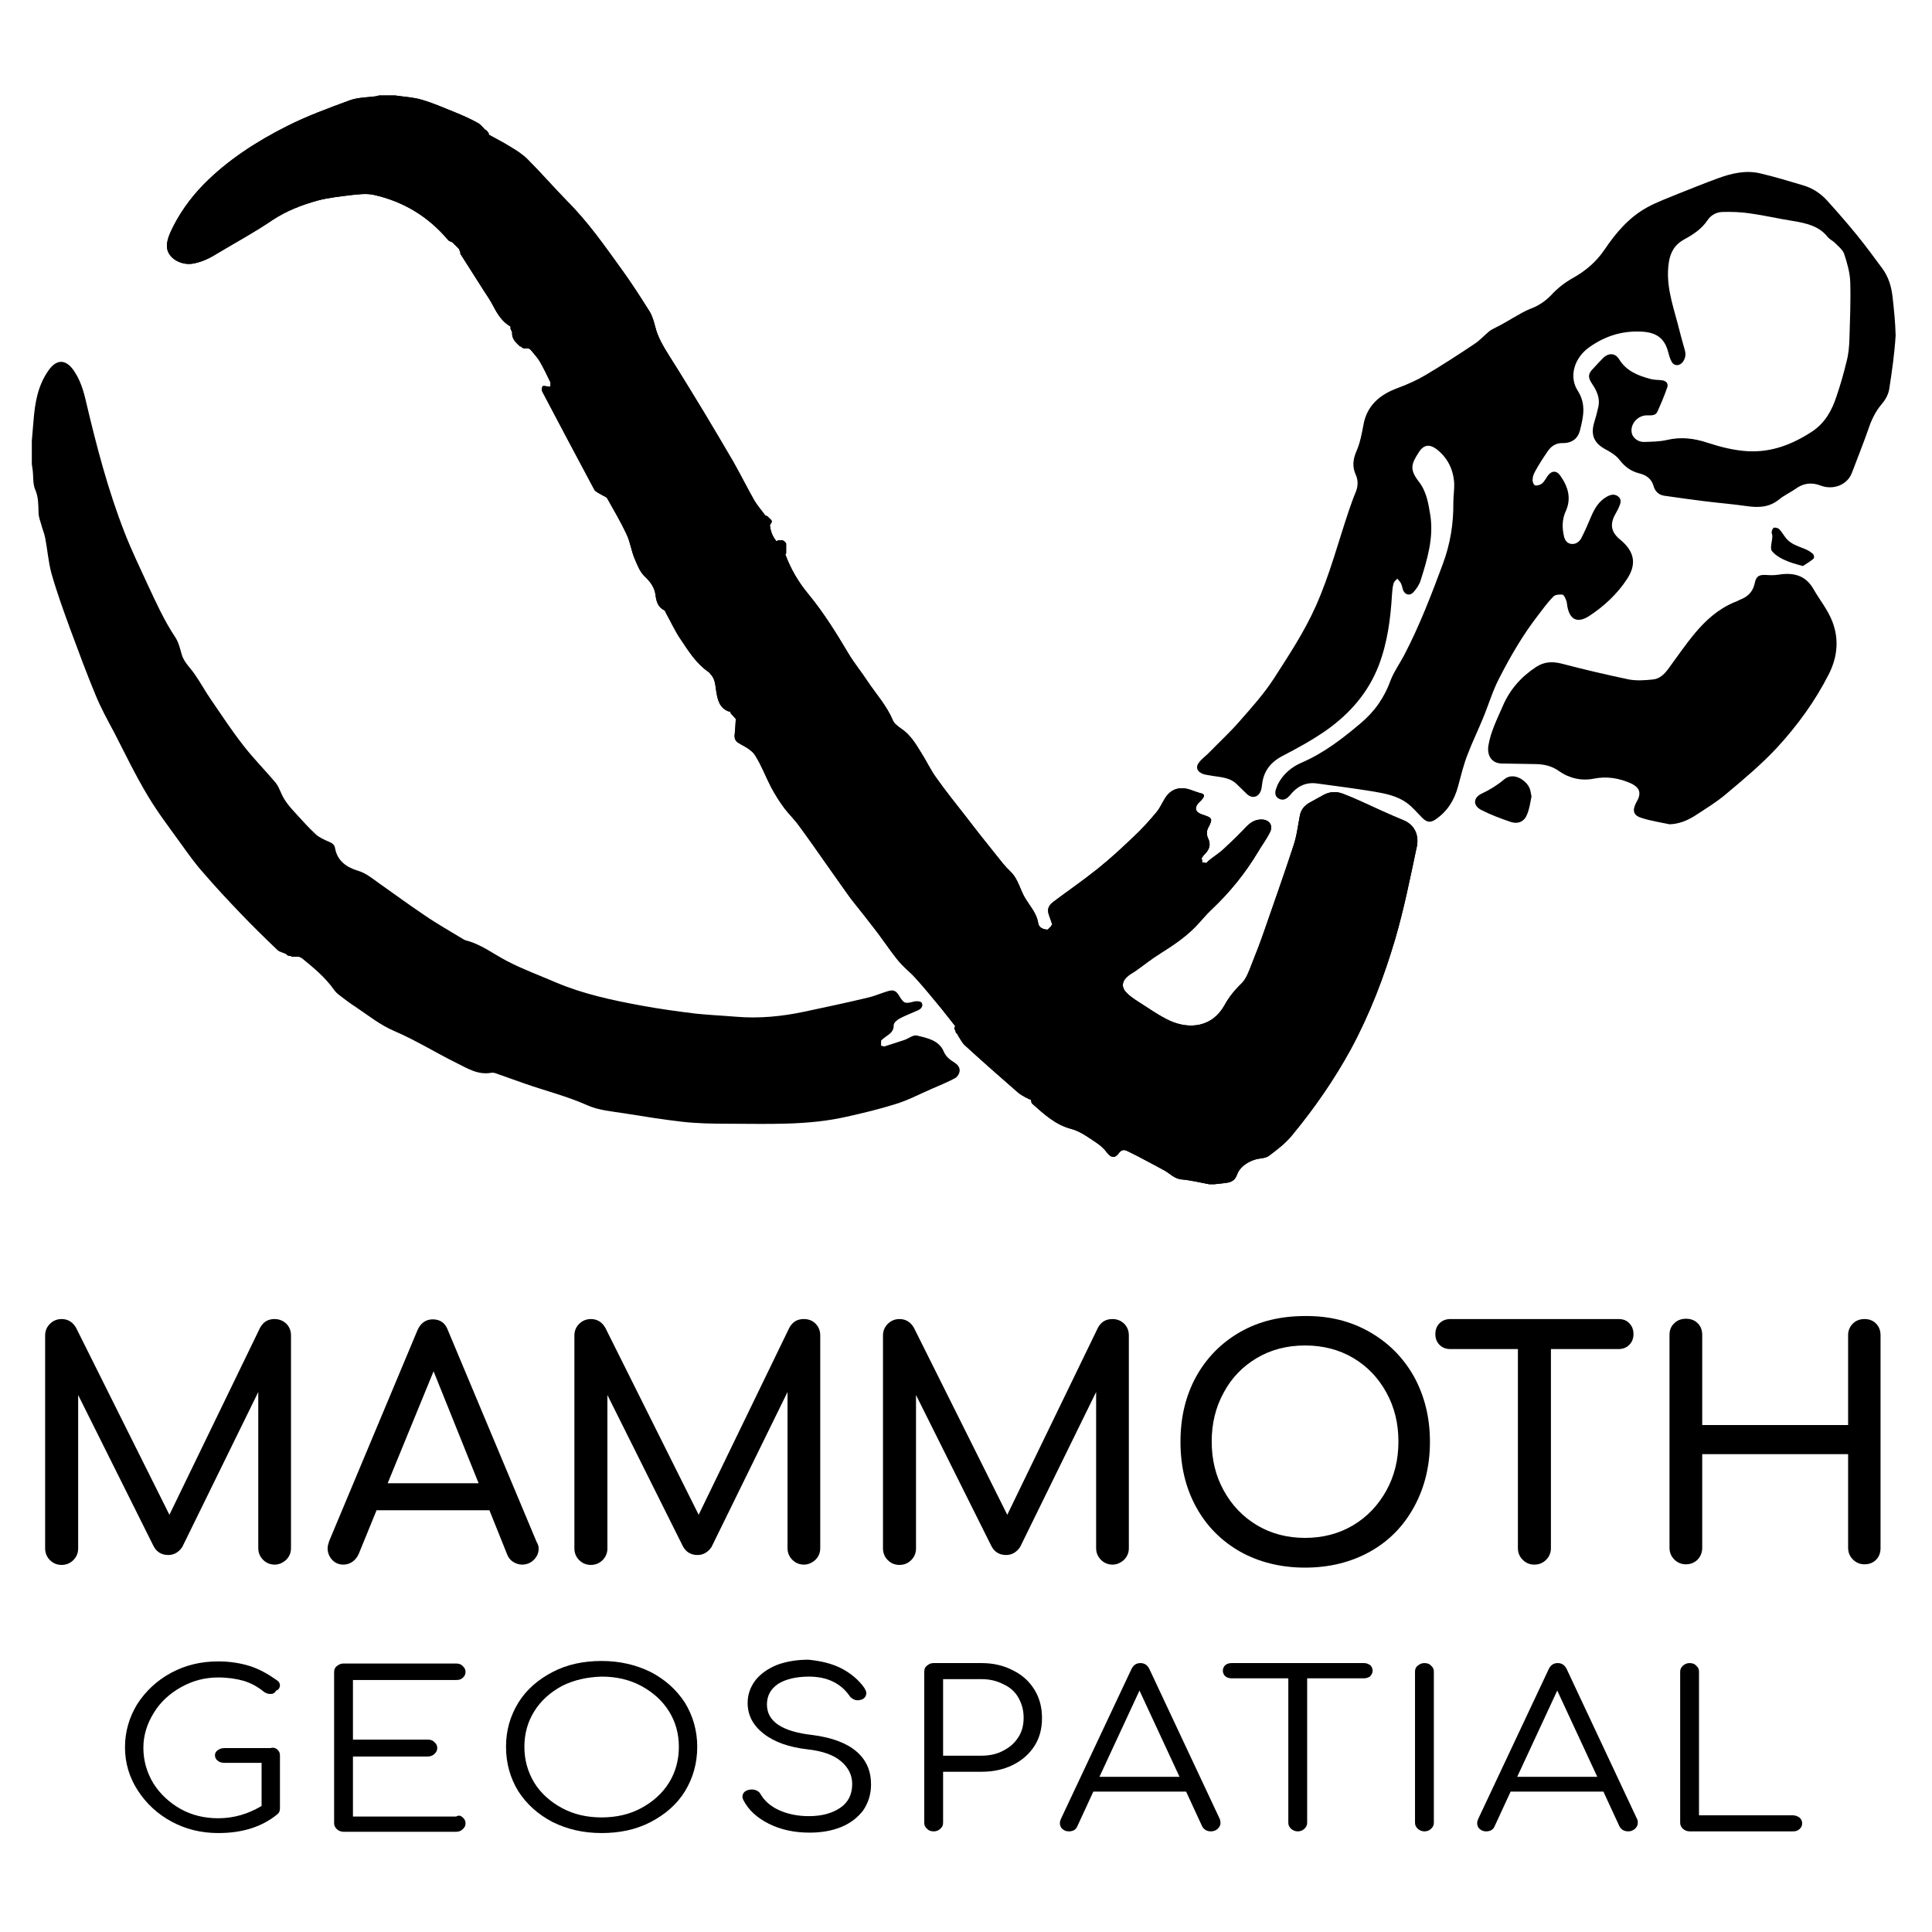 <svg width="425" height="425" viewBox="0 0 425 425" fill="none" xmlns="http://www.w3.org/2000/svg">
<rect x="0" y="0" width="425" height="425" fill="#808080" stroke="none"/>
<g clip-path="url(#clip0_702_33)">
<rect width="425" height="425" fill="white"/>
<path d="M60.962 384.818C61.376 385.19 61.583 385.562 61.583 386.121V397.839C61.583 398.397 61.376 398.863 60.962 399.142C57.646 401.839 53.398 403.234 48.011 403.234C44.281 403.234 40.862 402.397 37.754 400.723C34.646 399.048 32.159 396.723 30.294 393.84C28.43 390.957 27.497 387.795 27.497 384.353C27.497 380.912 28.43 377.749 30.191 374.866C32.056 371.983 34.542 369.658 37.65 367.983C40.759 366.309 44.178 365.472 48.011 365.472C50.498 365.472 52.88 365.845 54.953 366.496C57.025 367.147 58.993 368.262 60.962 369.658C61.376 369.936 61.583 370.309 61.583 370.773C61.583 371.053 61.48 371.239 61.376 371.425C61.273 371.611 61.065 371.796 60.755 371.89C60.651 372.076 60.547 372.262 60.236 372.447C60.029 372.634 59.718 372.634 59.408 372.634C58.89 372.634 58.475 372.447 58.061 372.168C56.714 371.053 55.16 370.215 53.606 369.751C51.948 369.285 50.083 369.007 48.011 369.007C45.006 369.007 42.313 369.751 39.826 371.145C37.34 372.541 35.267 374.401 33.817 376.819C32.367 379.144 31.538 381.749 31.538 384.446C31.538 387.236 32.263 389.84 33.713 392.259C35.164 394.584 37.236 396.537 39.723 397.933C42.209 399.327 45.006 399.978 48.011 399.978C51.43 399.978 54.538 399.048 57.543 397.282V387.795H49.358C48.736 387.795 48.218 387.608 47.907 387.329C47.493 387.05 47.286 386.585 47.286 386.121C47.286 385.655 47.493 385.283 47.907 385.004C48.322 384.725 48.736 384.539 49.358 384.539H59.511C60.133 384.353 60.651 384.539 60.962 384.818Z" fill="black"/>
<path d="M101.782 399.793C102.197 400.165 102.404 400.537 102.404 401.095C102.404 401.652 102.197 402.025 101.782 402.397C101.368 402.769 100.953 402.954 100.332 402.954H75.57C75.052 402.954 74.534 402.769 74.12 402.397C73.705 402.025 73.498 401.56 73.498 401.095V367.798C73.498 367.24 73.705 366.774 74.12 366.495C74.534 366.123 75.052 365.938 75.57 365.938H100.332C100.953 365.938 101.472 366.123 101.782 366.495C102.197 366.868 102.404 367.24 102.404 367.798C102.404 368.355 102.197 368.727 101.782 369.1C101.368 369.472 100.953 369.564 100.332 369.564H77.642V382.678H94.116C94.737 382.678 95.255 382.865 95.566 383.237C95.981 383.609 96.188 383.981 96.188 384.539C96.188 385.004 95.981 385.469 95.566 385.841C95.152 386.214 94.634 386.398 94.116 386.398H77.642V399.607H100.332C100.953 399.235 101.368 399.42 101.782 399.793Z" fill="black"/>
<path d="M143.12 367.798C146.333 369.471 148.819 371.704 150.684 374.587C152.445 377.47 153.378 380.725 153.378 384.259C153.378 387.887 152.445 391.142 150.684 394.025C148.923 396.909 146.333 399.141 143.12 400.816C139.909 402.49 136.282 403.233 132.346 403.233C128.305 403.233 124.783 402.397 121.571 400.816C118.358 399.141 115.873 396.909 114.007 394.025C112.247 391.142 111.313 387.887 111.313 384.259C111.313 380.632 112.247 377.47 114.007 374.587C115.769 371.704 118.358 369.471 121.571 367.798C124.783 366.123 128.409 365.379 132.346 365.379C136.282 365.379 139.909 366.216 143.12 367.798ZM123.643 370.866C121.052 372.262 118.98 374.121 117.53 376.447C116.079 378.772 115.354 381.376 115.354 384.259C115.354 387.143 116.079 389.748 117.53 392.165C118.98 394.491 121.052 396.351 123.643 397.746C126.233 399.141 129.134 399.793 132.346 399.793C135.557 399.793 138.459 399.141 141.048 397.746C143.639 396.351 145.711 394.491 147.161 392.165C148.612 389.84 149.337 387.143 149.337 384.259C149.337 381.376 148.612 378.772 147.161 376.447C145.711 374.121 143.639 372.262 141.048 370.866C138.459 369.471 135.557 368.82 132.346 368.82C129.134 368.913 126.233 369.564 123.643 370.866Z" fill="black"/>
<path d="M185.184 367.053C187.257 368.169 188.915 369.564 190.158 371.332C190.365 371.703 190.572 372.075 190.572 372.447C190.572 373.005 190.262 373.564 189.64 373.843C189.33 373.936 189.018 374.028 188.708 374.028C188.293 374.028 187.982 373.936 187.671 373.749C187.361 373.564 187.05 373.377 186.843 373.005C184.874 370.215 181.87 368.82 177.933 368.82C175.135 368.82 172.856 369.379 171.198 370.401C169.541 371.517 168.712 373.005 168.712 374.959C168.712 378.679 172.027 380.911 178.658 381.655C183.009 382.213 186.221 383.423 188.397 385.283C190.572 387.143 191.609 389.561 191.609 392.538C191.609 394.77 190.987 396.63 189.847 398.304C188.603 399.885 187.05 401.095 184.978 401.931C182.905 402.769 180.626 403.14 178.036 403.14C174.72 403.14 171.716 402.489 169.126 401.187C166.535 399.885 164.671 398.212 163.531 395.978C163.428 395.793 163.324 395.514 163.324 395.235C163.324 394.77 163.531 394.397 163.842 394.119C164.256 393.84 164.671 393.653 165.396 393.653C165.81 393.653 166.225 393.746 166.535 393.933C166.95 394.119 167.157 394.397 167.365 394.77C168.194 396.165 169.541 397.374 171.406 398.211C173.27 399.048 175.446 399.514 177.933 399.514C180.833 399.514 183.112 398.863 184.874 397.653C186.636 396.444 187.464 394.676 187.464 392.444C187.464 390.491 186.636 388.817 184.978 387.421C183.32 386.027 180.937 385.189 177.621 384.817C173.581 384.353 170.369 383.236 167.987 381.376C165.603 379.516 164.463 377.283 164.463 374.587C164.463 372.726 165.085 371.052 166.225 369.564C167.365 368.169 168.919 367.053 170.991 366.216C173.063 365.471 175.342 365.1 177.829 365.1C180.626 365.379 183.009 365.937 185.184 367.053Z" fill="black"/>
<path d="M206.839 402.303C206.424 402.675 206.01 402.862 205.389 402.862C204.767 402.862 204.249 402.675 203.938 402.303C203.523 401.932 203.316 401.56 203.316 401.001V367.704C203.316 367.146 203.523 366.681 203.938 366.402C204.352 366.03 204.767 365.844 205.389 365.844H215.956C218.546 365.844 220.825 366.402 222.794 367.425C224.866 368.448 226.42 369.844 227.56 371.704C228.699 373.564 229.217 375.61 229.217 377.935C229.217 380.261 228.699 382.306 227.56 384.074C226.42 385.841 224.866 387.236 222.794 388.259C220.722 389.282 218.443 389.748 215.956 389.748H207.461V401.001C207.461 401.56 207.253 401.932 206.839 402.303ZM220.722 385.097C222.172 384.353 223.208 383.423 224.038 382.121C224.866 380.818 225.177 379.423 225.177 377.842C225.177 376.168 224.763 374.772 224.038 373.47C223.312 372.168 222.172 371.146 220.722 370.495C219.272 369.751 217.717 369.378 215.956 369.378H207.461V386.213H215.956C217.717 386.213 219.375 385.841 220.722 385.097Z" fill="black"/>
<path d="M268.484 401.001C268.484 401.467 268.277 401.932 267.862 402.303C267.447 402.675 266.93 402.862 266.412 402.862C265.48 402.862 264.858 402.49 264.443 401.746L260.92 394.118H240.51L236.987 401.746C236.677 402.49 236.055 402.862 235.123 402.862C234.501 402.862 234.086 402.675 233.673 402.303C233.258 401.932 233.154 401.467 233.154 401.001C233.154 400.722 233.258 400.443 233.361 400.165L248.903 367.146C249.316 366.309 249.938 365.844 250.87 365.844C251.803 365.844 252.425 366.309 252.839 367.146L268.38 400.258C268.38 400.443 268.484 400.722 268.484 401.001ZM259.47 390.863L250.663 371.889L241.857 390.863H259.47Z" fill="black"/>
<path d="M301.431 366.309C301.741 366.588 301.948 367.053 301.948 367.518C301.948 367.983 301.741 368.355 301.431 368.727C301.119 369.006 300.602 369.193 300.084 369.193H287.548V401.001C287.548 401.467 287.34 401.932 286.926 402.303C286.511 402.675 286.097 402.862 285.475 402.862C284.957 402.862 284.439 402.675 284.025 402.303C283.61 401.932 283.403 401.467 283.403 401.001V369.193H270.866C270.349 369.193 269.831 369.006 269.52 368.727C269.209 368.448 269.002 367.983 269.002 367.518C269.002 367.053 269.209 366.588 269.52 366.309C269.831 366.03 270.349 365.844 270.866 365.844H300.084C300.602 365.844 301.016 366.03 301.431 366.309Z" fill="black"/>
<path d="M311.895 366.402C312.309 366.03 312.827 365.844 313.346 365.844C313.967 365.844 314.485 366.03 314.796 366.402C315.21 366.774 315.418 367.146 315.418 367.704V401.001C315.418 401.467 315.21 401.932 314.796 402.303C314.381 402.675 313.967 402.862 313.346 402.862C312.827 402.862 312.309 402.675 311.895 402.303C311.48 401.932 311.273 401.467 311.273 401.001V367.704C311.273 367.146 311.48 366.681 311.895 366.402Z" fill="black"/>
<path d="M360.279 401.001C360.279 401.467 360.071 401.932 359.657 402.303C359.242 402.675 358.724 402.862 358.206 402.862C357.273 402.862 356.652 402.49 356.238 401.746L352.715 394.118H332.305L328.782 401.746C328.472 402.49 327.85 402.862 326.917 402.862C326.295 402.862 325.881 402.675 325.466 402.303C325.053 401.932 324.948 401.467 324.948 401.001C324.948 400.722 325.053 400.443 325.156 400.165L340.697 367.146C341.111 366.309 341.733 365.844 342.665 365.844C343.597 365.844 344.219 366.309 344.634 367.146L360.174 400.258C360.279 400.443 360.279 400.722 360.279 401.001ZM351.368 390.863L342.562 371.889L333.755 390.863H351.368Z" fill="black"/>
<path d="M395.815 399.792C396.23 400.165 396.437 400.537 396.437 401.094C396.437 401.652 396.23 402.024 395.815 402.397C395.4 402.769 394.986 402.862 394.365 402.862H371.675C371.156 402.862 370.639 402.675 370.224 402.303C369.809 401.932 369.603 401.467 369.603 401.001V367.704C369.603 367.239 369.809 366.774 370.224 366.402C370.639 366.03 371.156 365.844 371.675 365.844C372.296 365.844 372.815 366.03 373.125 366.402C373.54 366.774 373.747 367.146 373.747 367.704V399.328H394.365C394.883 399.328 395.4 399.513 395.815 399.792Z" fill="black"/>
<path d="M351.193 66.289C351.007 66.351 350.823 66.351 350.639 66.474C347.557 68.261 344.168 69.001 340.718 69.74C338.87 70.171 336.959 70.418 335.049 70.726C333.94 70.911 334.494 72.513 333.385 72.698C332.708 72.821 331.907 74.238 331.291 74.484C331.475 74.238 329.442 72.574 329.319 72.143C329.011 73.745 329.381 75.347 328.025 76.271C325.375 78.058 323.835 80.338 321.185 82.125C318.967 83.604 316.256 85.206 314.161 86.808C313.544 87.301 310.772 87.054 310.833 87.732C310.957 88.903 312.189 89.088 313.237 88.841C314.346 88.595 315.455 88.225 316.44 87.732C318.843 86.5 321.309 85.822 324.081 85.945C325.129 86.007 326.176 85.637 327.224 85.391C329.257 84.836 331.229 84.158 333.262 83.542C333.817 83.357 334.371 83.172 334.864 82.926C336.22 82.186 336.404 80.646 335.418 79.537C335.049 79.167 334.618 78.798 334.433 78.366C334.187 77.873 333.94 77.072 334.125 76.826C334.556 76.456 335.357 76.148 335.911 76.271C337.267 76.641 338.561 77.196 339.855 77.812C342.813 79.106 344.97 78.798 347.249 76.641C348.05 75.902 348.913 75.285 349.529 74.423C350.946 72.636 352.302 70.849 353.473 68.877C353.78 68.323 353.657 67.337 353.349 66.721C352.98 65.92 351.993 65.981 351.193 66.289Z" fill="black"/>
<path d="M308.677 180.403C305.473 179.109 302.393 177.63 299.25 176.213C298.017 175.658 296.724 175.104 295.43 174.611C294.012 174.057 292.534 174.118 291.178 174.858C290.192 175.412 289.145 175.967 288.159 176.521C286.926 177.199 286.187 178.124 285.941 179.417C285.509 181.635 285.262 183.915 284.523 186.071C282.49 192.295 280.272 198.519 278.115 204.742C277.253 207.268 276.267 209.794 275.28 212.259C274.726 213.677 274.172 215.278 273.124 216.326C271.584 217.804 270.351 219.345 269.366 221.132C266.716 225.876 261.787 226.554 257.288 224.52C254.824 223.35 252.606 221.748 250.265 220.269C249.402 219.714 248.601 219.16 247.923 218.483C246.69 217.311 246.69 216.017 247.985 214.847C248.478 214.354 249.155 214.046 249.772 213.614C251.619 212.321 253.345 210.904 255.255 209.732C258.09 207.945 260.862 206.098 263.204 203.632C264.313 202.462 265.298 201.229 266.408 200.182C270.474 196.362 273.926 192.11 276.76 187.366C277.622 185.887 278.67 184.531 279.409 182.991C280.149 181.388 279.039 180.157 277.19 180.28C275.466 180.403 274.48 181.512 273.432 182.621C272.015 184.1 270.536 185.517 268.996 186.934C268.257 187.613 267.456 188.106 266.654 188.721C266.161 189.091 265.73 189.46 265.298 189.892C265.237 189.83 265.176 189.769 265.114 189.769C264.991 189.769 264.93 189.769 264.806 189.769C264.744 189.769 264.683 189.769 264.683 189.769C264.621 189.769 264.56 189.707 264.498 189.707C264.498 189.646 264.437 189.584 264.437 189.523C264.437 189.46 264.437 189.399 264.437 189.399C264.437 189.276 264.437 189.214 264.437 189.091C264.374 189.03 264.313 188.968 264.251 188.906C264.498 188.537 264.744 188.167 265.053 187.859C266.1 186.811 266.408 185.764 265.73 184.347C265.422 183.73 265.422 182.806 265.73 182.19C266.84 180.095 266.778 179.91 264.437 179.171C264.374 179.171 264.374 179.109 264.313 179.109C262.958 178.678 262.711 177.692 263.635 176.644C263.944 176.337 264.313 176.028 264.56 175.658C264.991 175.104 264.991 174.672 264.128 174.488C263.327 174.302 262.527 173.934 261.725 173.687C259.384 172.948 257.474 173.625 256.241 175.658C255.625 176.644 255.132 177.815 254.392 178.678C252.852 180.527 251.189 182.374 249.402 184.038C246.813 186.503 244.226 188.906 241.453 191.124C238.31 193.65 234.983 195.93 231.78 198.333C230.547 199.258 230.301 200.12 230.794 201.415C231.04 202.031 231.225 202.708 231.471 203.386C231.41 203.448 231.348 203.509 231.287 203.571C231.287 203.632 231.225 203.694 231.225 203.756C231.163 203.818 231.04 203.879 230.978 204.002C230.917 204.064 230.794 204.125 230.732 204.249C230.67 204.311 230.547 204.372 230.485 204.495C229.438 204.495 228.514 204.002 228.391 203.078C228.082 201.045 226.727 199.505 225.679 197.84C224.385 195.869 224.077 193.404 222.229 191.679C221.058 190.57 220.134 189.337 219.148 188.106C216.929 185.333 214.712 182.56 212.555 179.725C210.336 176.891 208.057 174.057 205.962 171.099C204.668 169.312 203.744 167.279 202.511 165.369C201.34 163.459 200.17 161.549 198.198 160.254C197.52 159.762 196.72 159.207 196.411 158.467C195.055 155.202 192.652 152.614 190.742 149.718C189.448 147.746 187.969 145.959 186.738 143.925C184.026 139.366 181.253 134.868 177.865 130.739C175.646 128.09 173.921 125.133 172.75 121.929C172.812 121.867 172.873 121.806 172.936 121.743C172.936 121.62 172.936 121.559 172.936 121.436C172.936 121.374 172.936 121.313 172.936 121.313C172.936 121.189 172.936 121.127 172.936 121.004C172.936 120.943 172.936 120.881 172.936 120.881C172.936 120.757 172.936 120.696 172.936 120.573C172.936 120.511 172.936 120.45 172.936 120.45V120.141C172.936 120.08 172.936 120.018 172.936 120.018C172.936 119.896 172.936 119.834 172.936 119.71C172.936 119.649 172.936 119.587 172.936 119.587C172.873 119.464 172.812 119.341 172.75 119.279C172.689 119.217 172.566 119.156 172.504 119.033C172.38 118.971 172.257 118.91 172.134 118.848C172.073 118.848 172.011 118.848 171.949 118.848C171.826 118.848 171.764 118.848 171.641 118.848C171.58 118.848 171.518 118.848 171.456 118.848C171.333 118.848 171.271 118.848 171.148 118.848C171.087 118.91 171.024 118.971 170.902 119.033C170.84 119.033 170.84 119.033 170.779 119.033C169.916 117.985 169.484 116.814 169.361 115.458C169.423 115.397 169.484 115.335 169.546 115.274C169.546 115.213 169.608 115.151 169.608 115.09C169.67 114.966 169.731 114.904 169.793 114.781C169.793 114.72 169.793 114.658 169.793 114.658C169.731 114.534 169.67 114.411 169.608 114.35L169.361 114.103C169.3 114.041 169.177 113.98 169.114 113.857C169.053 113.795 168.93 113.734 168.868 113.61L168.499 113.425H168.376C167.574 112.317 166.65 111.268 165.973 110.16C164.37 107.325 162.891 104.368 161.29 101.533C159.133 97.836 156.976 94.201 154.758 90.504C152.232 86.376 149.706 82.186 147.118 78.119C145.885 76.147 144.715 74.175 144.16 71.957C143.852 70.786 143.544 69.616 142.927 68.568C141.017 65.549 139.107 62.53 137.013 59.634C133.192 54.335 129.434 48.912 124.751 44.23C121.793 41.21 119.02 38.006 116.063 35.049C114.953 33.94 113.598 33.077 112.242 32.276C110.702 31.29 109.039 30.489 107.436 29.565C107.497 29.503 107.559 29.442 107.559 29.38C107.497 29.318 107.436 29.195 107.374 29.133C107.313 29.072 107.251 28.948 107.19 28.887C107.129 28.825 107.066 28.702 106.943 28.64C106.82 28.579 106.759 28.517 106.636 28.456C106.142 27.963 105.711 27.346 105.094 27.038C103.554 26.176 101.891 25.436 100.227 24.759C97.762 23.773 95.298 22.664 92.71 21.924C90.861 21.37 88.889 21.308 86.918 21H83.406C83.159 21.062 82.913 21.123 82.666 21.185C80.756 21.431 78.723 21.431 76.997 22.047C72.314 23.773 67.57 25.498 63.072 27.778C56.356 31.167 50.071 35.233 44.833 40.533C41.752 43.675 39.288 47.187 37.501 51.069C37.008 52.178 36.577 53.534 36.761 54.643C37.131 56.984 40.027 58.463 42.553 57.97C44.525 57.6 46.251 56.738 47.914 55.69C51.919 53.287 56.048 51.069 59.929 48.419C63.01 46.386 66.338 45.092 69.911 44.106C72.253 43.49 74.656 43.244 77.059 42.936C78.784 42.751 80.633 42.504 82.235 42.874C88.889 44.353 94.312 47.742 98.563 52.794C98.748 53.041 99.18 53.164 99.487 53.287L99.734 53.534C99.796 53.472 99.857 53.41 99.857 53.41C99.796 53.472 99.734 53.534 99.734 53.534C99.796 53.595 99.919 53.657 99.98 53.78C100.043 53.842 100.165 53.903 100.227 54.027C100.288 54.088 100.411 54.15 100.474 54.273C100.535 54.335 100.658 54.396 100.72 54.52C100.781 54.581 100.843 54.643 100.967 54.766C101.028 54.704 101.09 54.704 101.151 54.643C101.09 54.704 101.028 54.766 100.967 54.766C100.967 54.828 101.028 54.889 101.028 54.951C101.09 55.136 101.213 55.321 101.274 55.505C101.274 55.629 101.213 55.813 101.336 55.937C103 58.586 104.726 61.236 106.389 63.885C107.129 64.995 107.867 66.103 108.484 67.274C109.408 69.061 110.456 70.786 112.304 71.834C112.304 71.957 112.304 72.081 112.304 72.204V72.327C112.366 72.45 112.427 72.573 112.489 72.697C112.489 72.758 112.55 72.82 112.55 72.943C112.612 73.005 112.612 73.066 112.673 73.066C112.489 74.483 113.475 75.346 114.399 76.209C114.46 76.209 114.522 76.209 114.583 76.209C114.646 76.27 114.769 76.332 114.83 76.455C114.892 76.394 114.953 76.332 114.953 76.332C114.892 76.394 114.83 76.455 114.83 76.455C114.953 76.517 115.077 76.578 115.2 76.64H115.262H115.323C115.446 76.64 115.509 76.64 115.632 76.64H115.693H115.755C115.878 76.64 115.939 76.64 116.063 76.64H116.125H116.186C116.248 76.64 116.309 76.702 116.371 76.702C116.495 76.763 116.556 76.825 116.679 76.886C117.357 77.749 118.158 78.55 118.712 79.474C119.575 80.953 120.315 82.494 121.054 84.034C121.178 84.342 121.054 84.712 121.054 85.082C120.746 85.02 120.438 85.02 120.129 84.958C119.883 84.958 119.452 84.835 119.39 84.958C119.205 85.143 119.205 85.513 119.205 85.759C119.205 86.067 119.39 86.314 119.513 86.56C123.211 93.585 126.969 100.671 130.728 107.695C130.974 108.188 131.775 108.496 132.268 108.804C132.7 109.112 133.315 109.235 133.562 109.605C135.041 112.255 136.581 114.843 137.875 117.616C138.614 119.217 138.861 121.066 139.539 122.73C140.156 124.209 140.771 125.872 141.942 126.92C143.236 128.152 144.037 129.384 144.222 131.048C144.407 132.403 144.776 133.575 146.132 134.252C146.317 134.375 146.379 134.622 146.502 134.868C147.61 136.839 148.535 138.935 149.829 140.784C151.555 143.371 153.218 146.021 155.929 147.87C156.052 147.993 156.176 148.116 156.299 148.301C157.408 149.41 157.346 150.95 157.593 152.306C157.901 154.031 158.271 155.694 160.242 156.496H160.489C160.551 156.557 160.612 156.619 160.735 156.68C160.735 156.742 160.735 156.866 160.735 156.927C161.044 157.236 161.351 157.605 161.659 157.913C161.721 158.036 161.844 158.097 161.906 158.221C161.906 158.283 161.845 158.344 161.845 158.406C161.782 159.515 161.721 160.686 161.598 161.795C161.536 162.842 162.091 163.273 163.015 163.766C164.185 164.383 165.541 165.183 166.158 166.231C167.514 168.388 168.437 170.852 169.608 173.132C170.471 174.734 171.457 176.337 172.566 177.815C173.551 179.109 174.784 180.28 175.708 181.574C177.803 184.408 179.775 187.243 181.809 190.139C183.349 192.295 184.889 194.513 186.429 196.67C186.861 197.286 187.292 197.84 187.723 198.395C189.326 200.429 190.928 202.401 192.468 204.434C193.762 206.098 194.932 207.822 196.165 209.487C196.905 210.472 197.644 211.458 198.507 212.321C199.431 213.307 200.478 214.108 201.341 215.094C203.067 217.004 204.668 218.914 206.27 220.886C207.626 222.487 208.858 224.151 210.153 225.753C210.09 225.815 210.029 225.876 209.967 225.939C209.967 226.061 209.967 226.123 209.967 226.246C209.967 226.307 209.967 226.369 209.967 226.369C210.029 226.493 210.09 226.616 210.153 226.677C210.214 226.616 210.276 226.554 210.337 226.554C210.276 226.616 210.214 226.677 210.153 226.677C210.153 226.739 210.214 226.8 210.214 226.862C210.214 226.924 210.214 226.986 210.214 226.986C210.276 227.109 210.337 227.232 210.399 227.293C210.46 227.355 210.522 227.416 210.646 227.54C210.646 227.602 210.646 227.663 210.707 227.725C211.2 228.464 211.631 229.389 212.247 229.943C216.067 233.455 219.949 236.844 223.893 240.295C224.448 240.788 225.125 241.095 225.679 241.465C225.742 241.465 225.803 241.465 225.865 241.465C225.926 241.527 226.049 241.588 226.111 241.651C226.234 241.712 226.358 241.774 226.481 241.835H226.542C226.604 241.835 226.728 241.897 226.789 241.897C226.851 242.205 226.851 242.636 227.097 242.821C229.624 245.039 232.088 247.381 235.538 248.305C237.695 248.86 239.42 250.215 241.207 251.386C242.131 252.002 242.933 252.741 243.549 253.604C244.411 254.713 245.274 254.836 246.075 253.727C246.63 252.926 247.246 252.803 248.047 253.234C248.909 253.666 249.71 254.036 250.512 254.467C252.299 255.391 254.085 256.377 255.933 257.363C257.289 258.04 258.275 259.334 260.001 259.457C262.034 259.642 264.005 260.136 265.977 260.505H267.148C267.702 260.443 268.318 260.382 268.874 260.32C270.291 260.136 271.523 260.136 272.139 258.349C272.694 256.808 274.296 255.637 276.083 255.083C277.068 254.774 278.363 254.836 279.102 254.282C281.012 252.864 282.922 251.386 284.339 249.599C289.206 243.684 293.52 237.461 297.155 230.806C301.345 223.042 304.427 214.97 306.891 206.652C308.801 200.12 310.157 193.404 311.574 186.687C312.19 184.408 311.696 181.635 308.677 180.403Z" fill="black"/>
<path d="M308.677 180.403C305.473 179.109 302.393 177.63 299.25 176.213C298.017 175.658 296.724 175.104 295.43 174.611C294.012 174.057 292.534 174.118 291.178 174.858C290.192 175.412 289.145 175.967 288.159 176.521C286.926 177.199 286.187 178.124 285.941 179.417C285.509 181.635 285.262 183.915 284.523 186.071C282.49 192.295 280.272 198.519 278.115 204.742C277.253 207.268 276.267 209.794 275.28 212.259C274.726 213.677 274.172 215.278 273.124 216.326C271.584 217.804 270.351 219.345 269.366 221.132C266.716 225.876 261.787 226.554 257.288 224.52C254.824 223.35 252.606 221.748 250.265 220.269C249.402 219.714 248.601 219.16 247.923 218.483C246.69 217.311 246.69 216.017 247.985 214.847C248.478 214.354 249.155 214.046 249.772 213.614C251.619 212.321 253.345 210.904 255.255 209.732C258.09 207.945 260.862 206.098 263.204 203.632C264.313 202.462 265.298 201.229 266.408 200.182C270.474 196.362 273.926 192.11 276.76 187.366C277.622 185.887 278.67 184.531 279.409 182.991C280.149 181.388 279.039 180.157 277.19 180.28C275.466 180.403 274.48 181.512 273.432 182.621C272.015 184.1 270.536 185.517 268.996 186.934C268.257 187.613 267.456 188.106 266.654 188.721C266.161 189.091 265.73 189.46 265.298 189.892C265.237 189.83 265.176 189.769 265.114 189.769C264.991 189.769 264.93 189.769 264.806 189.769C264.744 189.769 264.683 189.769 264.683 189.769C264.621 189.769 264.56 189.707 264.498 189.707C264.498 189.646 264.437 189.584 264.437 189.523C264.437 189.46 264.437 189.399 264.437 189.399C264.437 189.276 264.437 189.214 264.437 189.091C264.374 189.03 264.313 188.968 264.251 188.906C264.498 188.537 264.744 188.167 265.053 187.859C266.1 186.811 266.408 185.764 265.73 184.347C265.422 183.73 265.422 182.806 265.73 182.19C266.84 180.095 266.778 179.91 264.437 179.171C264.374 179.171 264.374 179.109 264.313 179.109C262.958 178.678 262.711 177.692 263.635 176.644C263.944 176.337 264.313 176.028 264.56 175.658C264.991 175.104 264.991 174.672 264.128 174.488C263.327 174.302 262.527 173.934 261.725 173.687C259.384 172.948 257.474 173.625 256.241 175.658C255.625 176.644 255.132 177.815 254.392 178.678C252.852 180.527 251.189 182.374 249.402 184.038C246.813 186.503 244.226 188.906 241.453 191.124C238.31 193.65 234.983 195.93 231.78 198.333C230.547 199.258 230.301 200.12 230.794 201.415C231.04 202.031 231.225 202.708 231.471 203.386C231.41 203.448 231.348 203.509 231.287 203.571C231.287 203.632 231.225 203.694 231.225 203.756C231.163 203.818 231.04 203.879 230.978 204.002C230.917 204.064 230.794 204.125 230.732 204.249C230.67 204.311 230.547 204.372 230.485 204.495C229.438 204.495 228.514 204.002 228.391 203.078C228.082 201.045 226.727 199.505 225.679 197.84C224.385 195.869 224.077 193.404 222.229 191.679C221.058 190.57 220.134 189.337 219.148 188.106C216.929 185.333 214.712 182.56 212.555 179.725C210.336 176.891 208.057 174.057 205.962 171.099C204.668 169.312 203.744 167.279 202.511 165.369C201.34 163.459 200.17 161.549 198.198 160.254C197.52 159.762 196.72 159.207 196.411 158.467C195.055 155.202 192.652 152.614 190.742 149.718C189.448 147.746 187.969 145.959 186.738 143.925C184.026 139.366 181.253 134.868 177.865 130.739C175.646 128.09 173.921 125.133 172.75 121.929C172.812 121.867 172.873 121.806 172.936 121.743C172.936 121.62 172.936 121.559 172.936 121.436C172.936 121.374 172.936 121.313 172.936 121.313C172.936 121.189 172.936 121.127 172.936 121.004C172.936 120.943 172.936 120.881 172.936 120.881C172.936 120.757 172.936 120.696 172.936 120.573C172.936 120.511 172.936 120.45 172.936 120.45V120.141C172.936 120.08 172.936 120.018 172.936 120.018C172.936 119.896 172.936 119.834 172.936 119.71C172.936 119.649 172.936 119.587 172.936 119.587C172.873 119.464 172.812 119.341 172.75 119.279C172.689 119.217 172.566 119.156 172.504 119.033C172.38 118.971 172.257 118.91 172.134 118.848C172.073 118.848 172.011 118.848 171.949 118.848C171.826 118.848 171.764 118.848 171.641 118.848C171.58 118.848 171.518 118.848 171.456 118.848C171.333 118.848 171.271 118.848 171.148 118.848C171.087 118.91 171.024 118.971 170.902 119.033C170.84 119.033 170.84 119.033 170.779 119.033C169.916 117.985 169.484 116.814 169.361 115.458C169.423 115.397 169.484 115.335 169.546 115.274C169.546 115.213 169.608 115.151 169.608 115.09C169.67 114.966 169.731 114.904 169.793 114.781C169.793 114.72 169.793 114.658 169.793 114.658C169.731 114.534 169.67 114.411 169.608 114.35L169.361 114.103C169.3 114.041 169.177 113.98 169.114 113.857C169.053 113.795 168.93 113.734 168.868 113.61L168.499 113.425H168.376C167.574 112.317 166.65 111.268 165.973 110.16C164.37 107.325 162.891 104.368 161.29 101.533C159.133 97.836 156.976 94.201 154.758 90.504C152.232 86.376 149.706 82.186 147.118 78.119C145.885 76.147 144.715 74.175 144.16 71.957C143.852 70.786 143.544 69.616 142.927 68.568C141.017 65.549 139.107 62.53 137.013 59.634C133.192 54.335 129.434 48.912 124.751 44.23C121.793 41.21 119.02 38.006 116.063 35.049C114.953 33.94 113.598 33.077 112.242 32.276C110.702 31.29 109.039 30.489 107.436 29.565C107.497 29.503 107.559 29.442 107.559 29.38C107.497 29.318 107.436 29.195 107.374 29.133C107.313 29.072 107.251 28.948 107.19 28.887C107.129 28.825 107.066 28.702 106.943 28.64C106.82 28.579 106.759 28.517 106.636 28.456C106.142 27.963 105.711 27.346 105.094 27.038C103.554 26.176 101.891 25.436 100.227 24.759C97.762 23.773 95.298 22.664 92.71 21.924C90.861 21.37 88.889 21.308 86.918 21H83.406C83.159 21.062 82.913 21.123 82.666 21.185C80.756 21.431 78.723 21.431 76.997 22.047C72.314 23.773 67.57 25.498 63.072 27.778C56.356 31.167 50.071 35.233 44.833 40.533C41.752 43.675 39.288 47.187 37.501 51.069C37.008 52.178 36.577 53.534 36.761 54.643C37.131 56.984 40.027 58.463 42.553 57.97C44.525 57.6 46.251 56.738 47.914 55.69C51.919 53.287 56.048 51.069 59.929 48.419C63.01 46.386 66.338 45.092 69.911 44.106C72.253 43.49 74.656 43.244 77.059 42.936C78.784 42.751 80.633 42.504 82.235 42.874C88.889 44.353 94.312 47.742 98.563 52.794C98.748 53.041 99.18 53.164 99.487 53.287L99.734 53.534C99.796 53.472 99.857 53.41 99.857 53.41C99.796 53.472 99.734 53.534 99.734 53.534C99.796 53.595 99.919 53.657 99.98 53.78C100.043 53.842 100.165 53.903 100.227 54.027C100.288 54.088 100.411 54.15 100.474 54.273C100.535 54.335 100.658 54.396 100.72 54.52C100.781 54.581 100.843 54.643 100.967 54.766C101.028 54.704 101.09 54.704 101.151 54.643C101.09 54.704 101.028 54.766 100.967 54.766C100.967 54.828 101.028 54.889 101.028 54.951C101.09 55.136 101.213 55.321 101.274 55.505C101.274 55.629 101.213 55.813 101.336 55.937C103 58.586 104.726 61.236 106.389 63.885C107.129 64.995 107.867 66.103 108.484 67.274C109.408 69.061 110.456 70.786 112.304 71.834C112.304 71.957 112.304 72.081 112.304 72.204V72.327C112.366 72.45 112.427 72.573 112.489 72.697C112.489 72.758 112.55 72.82 112.55 72.943C112.612 73.005 112.612 73.066 112.673 73.066C112.489 74.483 113.475 75.346 114.399 76.209C114.46 76.209 114.522 76.209 114.583 76.209C114.646 76.27 114.769 76.332 114.83 76.455C114.892 76.394 114.953 76.332 114.953 76.332C114.892 76.394 114.83 76.455 114.83 76.455C114.953 76.517 115.077 76.578 115.2 76.64H115.262H115.323C115.446 76.64 115.509 76.64 115.632 76.64H115.693H115.755C115.878 76.64 115.939 76.64 116.063 76.64H116.125H116.186C116.248 76.64 116.309 76.702 116.371 76.702C116.495 76.763 116.556 76.825 116.679 76.886C117.357 77.749 118.158 78.55 118.712 79.474C119.575 80.953 120.315 82.494 121.054 84.034C121.178 84.342 121.054 84.712 121.054 85.082C120.746 85.02 120.438 85.02 120.129 84.958C119.883 84.958 119.452 84.835 119.39 84.958C119.205 85.143 119.205 85.513 119.205 85.759C119.205 86.067 119.39 86.314 119.513 86.56C123.211 93.585 126.969 100.671 130.728 107.695C130.974 108.188 131.775 108.496 132.268 108.804C132.7 109.112 133.315 109.235 133.562 109.605C135.041 112.255 136.581 114.843 137.875 117.616C138.614 119.217 138.861 121.066 139.539 122.73C140.156 124.209 140.771 125.872 141.942 126.92C143.236 128.152 144.037 129.384 144.222 131.048C144.407 132.403 144.776 133.575 146.132 134.252C146.317 134.375 146.379 134.622 146.502 134.868C147.61 136.839 148.535 138.935 149.829 140.784C151.555 143.371 153.218 146.021 155.929 147.87C156.052 147.993 156.176 148.116 156.299 148.301C157.408 149.41 157.346 150.95 157.593 152.306C157.901 154.031 158.271 155.694 160.242 156.496H160.489C160.551 156.557 160.612 156.619 160.735 156.68C160.735 156.742 160.735 156.866 160.735 156.927C161.044 157.236 161.351 157.605 161.659 157.913C161.721 158.036 161.844 158.097 161.906 158.221C161.906 158.283 161.845 158.344 161.845 158.406C161.782 159.515 161.721 160.686 161.598 161.795C161.536 162.842 162.091 163.273 163.015 163.766C164.185 164.383 165.541 165.183 166.158 166.231C167.514 168.388 168.437 170.852 169.608 173.132C170.471 174.734 171.457 176.337 172.566 177.815C173.551 179.109 174.784 180.28 175.708 181.574C177.803 184.408 179.775 187.243 181.809 190.139C183.349 192.295 184.889 194.513 186.429 196.67C186.861 197.286 187.292 197.84 187.723 198.395C189.326 200.429 190.928 202.401 192.468 204.434C193.762 206.098 194.932 207.822 196.165 209.487C196.905 210.472 197.644 211.458 198.507 212.321C199.431 213.307 200.478 214.108 201.341 215.094C203.067 217.004 204.668 218.914 206.27 220.886C207.626 222.487 208.858 224.151 210.153 225.753C210.09 225.815 210.029 225.876 209.967 225.939C209.967 226.061 209.967 226.123 209.967 226.246C209.967 226.307 209.967 226.369 209.967 226.369C210.029 226.493 210.09 226.616 210.153 226.677C210.214 226.616 210.276 226.554 210.337 226.554C210.276 226.616 210.214 226.677 210.153 226.677C210.153 226.739 210.214 226.8 210.214 226.862C210.214 226.924 210.214 226.986 210.214 226.986C210.276 227.109 210.337 227.232 210.399 227.293C210.46 227.355 210.522 227.416 210.646 227.54C210.646 227.602 210.646 227.663 210.707 227.725C211.2 228.464 211.631 229.389 212.247 229.943C216.067 233.455 219.949 236.844 223.893 240.295C224.448 240.788 225.125 241.095 225.679 241.465C225.742 241.465 225.803 241.465 225.865 241.465C225.926 241.527 226.049 241.588 226.111 241.651C226.234 241.712 226.358 241.774 226.481 241.835H226.542C226.604 241.835 226.728 241.897 226.789 241.897C226.851 242.205 226.851 242.636 227.097 242.821C229.624 245.039 232.088 247.381 235.538 248.305C237.695 248.86 239.42 250.215 241.207 251.386C242.131 252.002 242.933 252.741 243.549 253.604C244.411 254.713 245.274 254.836 246.075 253.727C246.63 252.926 247.246 252.803 248.047 253.234C248.909 253.666 249.71 254.036 250.512 254.467C252.299 255.391 254.085 256.377 255.933 257.363C257.289 258.04 258.275 259.334 260.001 259.457C262.034 259.642 264.005 260.136 265.977 260.505H267.148C267.702 260.443 268.318 260.382 268.874 260.32C270.291 260.136 271.523 260.136 272.139 258.349C272.694 256.808 274.296 255.637 276.083 255.083C277.068 254.774 278.363 254.836 279.102 254.282C281.012 252.864 282.922 251.386 284.339 249.599C289.206 243.684 293.52 237.461 297.155 230.806C301.345 223.042 304.427 214.97 306.891 206.652C308.801 200.12 310.157 193.404 311.574 186.687C312.19 184.408 311.696 181.635 308.677 180.403Z" fill="black"/>
<path d="M209.904 233.703C208.919 233.086 208.118 232.47 207.625 231.361C206.577 228.834 203.99 228.341 201.648 227.787C200.908 227.603 199.861 228.465 198.937 228.773C197.52 229.266 196.041 229.697 194.562 230.19C194.501 230.19 194.439 230.19 194.378 230.19C194.254 230.129 194.131 230.067 194.008 230.067C193.946 230.067 193.885 230.067 193.822 230.067C193.822 230.006 193.822 229.944 193.822 229.944C193.822 229.821 193.822 229.76 193.822 229.636C193.822 229.574 193.822 229.513 193.822 229.513V229.204C193.822 229.143 193.822 229.081 193.822 229.081C193.822 229.02 193.822 228.897 193.885 228.835C194.192 228.588 194.501 228.281 194.871 228.034C195.795 227.418 196.657 226.801 196.595 225.508C196.595 225.015 197.335 224.337 197.951 224.029C199.245 223.351 200.601 222.858 201.957 222.242C202.757 221.872 203.127 221.195 202.757 220.578C202.573 220.271 201.587 220.147 201.032 220.332C199.122 220.825 198.814 220.763 197.828 219.099C197.088 217.868 196.534 217.621 195.055 218.114C193.638 218.545 192.282 219.161 190.865 219.469C186.243 220.578 181.561 221.564 176.94 222.55C172.01 223.598 166.958 224.091 161.905 223.659C158.948 223.412 156.052 223.289 153.094 222.981C149.027 222.488 145.022 221.934 141.017 221.195C134.671 220.024 128.324 218.668 122.348 216.142C118.773 214.602 115.076 213.246 111.626 211.459C108.544 209.857 105.834 207.7 102.383 206.837C102.198 206.776 102.014 206.653 101.89 206.591C99.056 204.866 96.098 203.203 93.325 201.293C89.936 199.013 86.671 196.61 83.344 194.268C81.865 193.221 80.509 192.05 78.599 191.495C76.196 190.755 74.224 189.338 73.731 186.689C73.608 185.826 73.115 185.456 72.314 185.149C71.328 184.718 70.219 184.225 69.48 183.546C67.939 182.129 66.522 180.528 65.105 178.987C63.811 177.57 62.578 176.214 61.839 174.427C61.469 173.626 61.161 172.826 60.607 172.147C58.265 169.374 55.678 166.787 53.459 163.891C50.995 160.748 48.776 157.359 46.496 154.032C45.203 152.184 44.155 150.212 42.861 148.363C41.875 146.885 40.458 145.713 39.965 143.927C39.595 142.633 39.287 141.277 38.548 140.169C36.083 136.471 34.296 132.466 32.448 128.523C30.723 124.764 28.874 120.944 27.395 117.123C23.76 107.819 21.234 98.145 18.954 88.472C18.399 86.007 17.66 83.542 16.181 81.447C14.456 78.983 12.422 78.983 10.697 81.447C8.294 84.836 7.678 88.656 7.37 92.6C7.247 94.079 7.123 95.496 7 96.975V102.089C7.062 102.52 7.123 102.951 7.185 103.383C7.37 104.862 7.185 106.402 7.739 107.696C8.479 109.36 8.417 111.023 8.479 112.749C8.479 113.673 8.849 114.597 9.095 115.459C9.341 116.445 9.773 117.369 9.958 118.418C10.45 121.005 10.635 123.594 11.313 126.12C12.484 130.248 13.963 134.314 15.441 138.381C17.228 143.187 19.015 148.055 20.987 152.799C22.158 155.695 23.698 158.468 25.177 161.241C27.58 165.924 29.86 170.669 32.571 175.166C34.789 178.863 37.439 182.315 39.965 185.826C41.505 187.983 43.046 190.139 44.833 192.111C47.421 195.131 50.132 198.027 52.905 200.923C55.554 203.696 58.265 206.345 61.038 208.994C61.469 209.426 62.27 209.549 62.887 209.857C62.948 209.919 63.072 209.98 63.133 210.103C63.256 210.165 63.38 210.226 63.503 210.289C63.564 210.289 63.626 210.289 63.688 210.289C63.749 210.289 63.811 210.289 63.934 210.289C63.996 210.35 64.119 210.412 64.181 210.473H64.304C64.612 210.473 64.92 210.473 65.228 210.473H65.351C65.413 210.473 65.536 210.473 65.598 210.473C65.659 210.473 65.721 210.473 65.782 210.473C65.967 210.596 66.214 210.658 66.399 210.782C68.987 212.876 71.575 215.033 73.485 217.744C73.793 218.175 74.224 218.606 74.655 218.915C75.826 219.839 76.997 220.702 78.229 221.502C81.002 223.351 83.651 225.508 86.732 226.801C91.477 228.835 95.79 231.546 100.411 233.826C102.814 234.997 105.094 236.537 108.113 235.983C108.483 235.921 108.914 236.044 109.223 236.167C111.194 236.846 113.166 237.584 115.138 238.263C119.821 239.926 124.627 241.097 129.187 243.13C131.651 244.239 134.608 244.486 137.381 244.917C141.571 245.595 145.823 246.273 150.075 246.766C153.402 247.135 156.729 247.197 160.057 247.197C168.806 247.197 177.617 247.628 186.243 245.656C189.818 244.856 193.453 243.993 196.965 242.883C199.615 242.083 202.08 240.789 204.606 239.68C206.516 238.817 208.487 238.077 210.336 237.03C211.507 235.86 211.322 234.566 209.904 233.703Z" fill="black"/>
<path d="M416.322 65.303C416.076 63.085 415.459 60.928 414.042 59.018C412.255 56.615 410.468 54.15 408.558 51.809C406.463 49.221 404.245 46.694 402.027 44.23C400.548 42.566 398.699 41.334 396.481 40.718C393.4 39.793 390.319 38.869 387.177 38.13C383.973 37.39 380.892 38.13 377.873 39.239C374.977 40.286 372.142 41.457 369.308 42.566C366.967 43.552 364.502 44.415 362.284 45.647C358.279 47.865 355.445 51.254 352.98 54.889C351.193 57.539 348.913 59.511 346.079 61.113C344.291 62.099 342.628 63.393 341.273 64.871C339.917 66.289 338.438 67.275 336.59 67.952C334.433 68.815 331.291 70.972 329.195 71.957C328.641 72.266 328.025 72.512 327.593 72.882C326.485 73.806 325.499 74.915 324.266 75.716C320.753 78.058 317.242 80.337 313.606 82.494C311.634 83.665 309.54 84.589 307.383 85.39C303.378 86.869 300.667 89.333 299.928 93.462C299.558 95.433 299.188 97.467 298.387 99.254C297.586 101.102 297.462 102.766 298.264 104.491C298.88 105.908 298.695 107.264 298.079 108.62C297.586 109.79 297.216 110.961 296.785 112.131C294.382 119.217 292.533 126.426 289.452 133.328C286.926 138.997 283.537 144.111 280.21 149.287C278.053 152.614 275.343 155.633 272.693 158.652C270.66 160.994 268.318 163.151 266.161 165.369C265.422 166.17 264.498 166.786 263.819 167.648C262.895 168.758 263.327 169.805 264.744 170.298C265.114 170.421 265.545 170.483 265.976 170.545C268.071 170.976 270.351 170.853 272.015 172.455C272.816 173.194 273.494 173.934 274.294 174.673C275.404 175.72 276.76 175.413 277.314 174.057C277.499 173.625 277.56 173.133 277.622 172.64C277.93 169.744 279.409 167.711 282.12 166.293C285.447 164.568 288.713 162.781 291.794 160.625C297.093 156.866 301.037 152.244 303.317 146.329C305.227 141.277 305.904 136.039 306.212 130.741C306.274 129.878 306.335 129.076 306.582 128.275C306.705 127.906 307.075 127.598 307.383 127.289C307.691 127.659 308 127.968 308.184 128.337C308.431 128.829 308.492 129.385 308.677 129.878C309.108 130.863 310.156 131.109 310.895 130.309C311.573 129.569 312.189 128.645 312.497 127.721C313.976 123.038 315.393 118.355 314.654 113.426C314.223 110.838 313.853 108.188 312.127 105.97C310.033 103.259 310.403 102.088 312.189 99.377C313.237 97.775 314.53 97.713 315.947 98.761C318.474 100.671 319.706 103.321 319.892 106.278C319.953 107.634 319.706 109.051 319.706 110.468C319.768 115.151 319.029 119.71 317.365 124.147C314.839 130.925 312.251 137.703 308.861 144.173C307.876 146.021 306.644 147.746 305.904 149.656C304.548 153.415 302.392 156.558 299.188 159.207C295.245 162.535 291.178 165.677 286.31 167.772C284.03 168.758 282.182 170.36 281.073 172.578C280.95 172.824 280.887 173.133 280.764 173.379C280.394 174.303 280.394 175.227 281.38 175.72C282.367 176.214 283.167 175.659 283.784 174.92C285.263 173.071 287.112 172.024 289.576 172.331C293.766 172.886 297.955 173.441 302.145 174.118C304.672 174.55 307.26 175.043 309.417 176.583C310.71 177.507 311.758 178.801 312.929 179.972C313.914 180.896 314.654 181.02 315.763 180.28C318.413 178.493 319.953 175.967 320.754 172.948C321.37 170.668 321.925 168.327 322.787 166.108C323.835 163.335 325.129 160.686 326.238 157.975C327.47 155.017 328.333 151.998 329.812 149.163C332.276 144.357 334.988 139.674 338.377 135.3C339.424 133.944 340.471 132.465 341.704 131.233C342.074 130.802 343.06 130.741 343.676 130.802C344.045 130.863 344.353 131.602 344.538 132.095C344.723 132.588 344.723 133.205 344.846 133.698C345.401 136.162 346.88 137.21 349.529 135.547C352.918 133.328 355.814 130.617 357.97 127.289C360.004 124.147 359.635 121.375 356.43 118.725C354.52 117.184 354.089 115.52 355.198 113.364C355.506 112.748 355.876 112.193 356.122 111.577C356.492 110.776 356.8 109.914 355.999 109.236C355.136 108.558 354.273 108.804 353.411 109.297C351.686 110.283 350.762 111.886 350.022 113.61C349.344 115.213 348.667 116.814 347.866 118.355C347.434 119.156 346.694 119.772 345.647 119.649C344.661 119.526 344.23 118.786 344.045 117.986C343.614 116.137 343.614 114.227 344.415 112.501C345.709 109.667 344.97 107.141 343.306 104.738C342.443 103.444 341.334 103.444 340.41 104.738C340.04 105.292 339.732 105.908 339.239 106.34C338.87 106.648 338.13 106.894 337.698 106.771C337.391 106.71 337.082 105.97 337.144 105.477C337.144 104.861 337.391 104.245 337.698 103.69C338.5 102.211 339.424 100.794 340.348 99.439C341.15 98.206 342.197 97.405 343.86 97.467C345.833 97.467 347.126 96.419 347.557 94.694C348.297 91.737 348.974 88.902 347.064 85.945C345.031 82.74 346.387 78.674 349.591 76.394C352.98 73.991 356.676 72.758 360.928 72.943C364.318 73.067 366.165 74.361 366.967 77.441C367.152 78.119 367.336 78.859 367.706 79.536C368.199 80.522 369.37 80.584 370.109 79.721C370.787 78.859 370.911 77.934 370.602 76.948C370.048 75.038 369.555 73.128 369.062 71.218C367.891 66.843 366.412 62.53 367.09 57.847C367.398 55.506 368.445 53.781 370.479 52.671C372.512 51.562 374.3 50.392 375.593 48.481C376.271 47.434 377.441 46.694 378.797 46.633C380.83 46.571 382.926 46.633 384.959 46.941C388.102 47.372 391.243 48.112 394.386 48.605C397.344 49.098 400.178 49.714 402.088 52.178C402.52 52.671 403.198 52.979 403.691 53.472C404.43 54.212 405.354 54.951 405.662 55.814C406.34 57.847 406.957 60.004 407.018 62.099C407.141 66.289 406.957 70.479 406.833 74.669C406.771 76.271 406.648 77.873 406.217 79.475C405.601 82.063 404.861 84.651 403.998 87.177C403.012 90.196 401.534 92.969 398.699 94.879C394.386 97.713 389.765 99.562 384.404 99.254C381.386 99.069 378.49 98.329 375.655 97.405C372.697 96.419 369.801 96.05 366.659 96.789C365.056 97.159 363.393 97.159 361.729 97.22C360.435 97.282 359.326 96.419 359.018 95.495C358.402 93.523 360.128 91.367 362.284 91.367C363.146 91.367 364.132 91.49 364.564 90.627C365.365 88.841 366.166 86.992 366.782 85.144C367.028 84.404 366.535 83.788 365.672 83.665C364.811 83.541 363.886 83.603 363.023 83.357C360.25 82.617 357.725 81.57 356.183 79.043C355.322 77.626 353.842 77.565 352.61 78.797C351.932 79.475 351.254 80.214 350.577 80.954C349.344 82.186 349.221 82.925 350.207 84.404C351.254 85.945 351.994 87.547 351.624 89.395C351.377 90.566 351.07 91.737 350.7 92.907C349.837 95.803 350.7 97.59 353.473 99.007C354.52 99.562 355.629 100.301 356.307 101.226C357.416 102.643 358.71 103.629 360.559 104.122C362.161 104.491 363.332 105.354 363.762 106.956C364.071 108.065 364.872 108.866 366.104 109.051C369.124 109.483 372.142 109.914 375.161 110.283C378.181 110.653 381.2 110.9 384.22 111.331C386.807 111.7 389.149 111.639 391.306 109.914C392.415 108.99 393.77 108.373 394.941 107.572C396.666 106.278 398.515 106.032 400.548 106.833C403.198 107.818 406.34 106.771 407.388 103.998C408.558 100.856 409.852 97.713 410.961 94.509C411.64 92.476 412.501 90.566 413.98 88.841C414.781 87.916 415.397 86.746 415.583 85.636C416.199 81.693 416.753 77.749 417 73.806C416.938 70.91 416.63 68.076 416.322 65.303Z" fill="black"/>
<path d="M398.884 129.507C397.159 126.55 394.51 125.871 391.181 126.426C390.381 126.55 389.518 126.55 388.655 126.488C386.992 126.364 386.314 126.734 386.007 128.274C385.637 130.061 384.589 131.233 382.802 131.91C382.371 132.094 382.001 132.341 381.569 132.464C377.996 133.943 375.285 136.408 372.943 139.18C370.786 141.769 368.876 144.542 366.905 147.252C366.042 148.362 365.056 149.348 363.577 149.471C361.853 149.656 360.004 149.779 358.34 149.471C353.349 148.423 348.358 147.252 343.429 145.959C341.395 145.466 339.67 145.589 337.945 146.698C334.556 148.916 332.091 151.751 330.55 155.386C329.319 158.221 327.901 160.993 327.408 164.074C327.1 166.231 328.147 167.894 330.304 167.956C332.707 168.017 335.11 168.017 337.513 168.079C339.485 168.079 341.334 168.449 342.936 169.62C345.215 171.222 347.927 171.837 350.638 171.283C353.472 170.729 356.06 171.16 358.648 172.269C360.25 173.009 360.866 173.871 360.558 175.165C360.435 175.719 360.127 176.151 359.88 176.643C359.018 178.369 359.326 179.416 361.236 179.971C363.207 180.588 365.241 180.895 367.275 181.326C369.308 181.265 371.095 180.526 372.696 179.54C375.162 177.938 377.688 176.397 379.845 174.549C383.665 171.345 387.485 168.14 390.813 164.567C395.372 159.638 399.316 154.215 402.335 148.238C404.245 144.418 404.553 140.536 403.074 136.716C402.088 134.128 400.24 131.91 398.884 129.507Z" fill="black"/>
<path d="M330.859 171.469C329.319 172.763 327.717 173.749 325.868 174.611C324.019 175.535 324.019 177.261 325.868 178.185C327.902 179.232 330.058 180.033 332.215 180.772C334.001 181.389 335.357 180.711 335.974 179.048C336.467 177.815 336.651 176.459 336.898 175.228C336.774 174.611 336.713 174.118 336.59 173.687C336.035 171.839 333.015 169.62 330.859 171.469Z" fill="black"/>
<path d="M389.765 121.189C391.491 123.346 395.372 124.147 396.604 124.516C396.912 124.332 398.945 123.037 399.008 122.791C399.131 122.545 399.008 121.99 398.761 121.806C398.268 121.374 397.652 121.004 397.035 120.757C395.557 120.142 393.955 119.71 392.908 118.416C392.352 117.739 391.983 116.999 391.367 116.383C391.121 116.137 390.319 115.951 390.135 116.137C389.826 116.383 389.642 117.061 389.765 117.369C390.196 118.17 389.211 120.45 389.765 121.189Z" fill="black"/>
<path d="M62.956 291.155C63.616 291.815 64.012 292.673 64.012 293.73V340.551C64.012 341.541 63.682 342.399 62.956 343.126C62.229 343.786 61.371 344.183 60.446 344.183C59.456 344.183 58.597 343.853 57.871 343.126C57.211 342.466 56.814 341.607 56.814 340.551V306.211L40.107 340.286C39.314 341.475 38.258 342.069 37.003 342.069C35.484 342.069 34.361 341.343 33.701 339.956L17.192 306.872V340.616C17.192 341.607 16.862 342.466 16.135 343.192C15.475 343.853 14.616 344.249 13.56 344.249C12.569 344.249 11.711 343.918 10.984 343.192C10.324 342.531 9.928 341.673 9.928 340.616V293.796C9.928 292.805 10.258 291.947 10.984 291.22C11.645 290.56 12.503 290.164 13.56 290.164C14.947 290.164 16.003 290.824 16.73 292.079L37.267 333.221L57.211 292.079C57.937 290.758 58.993 290.164 60.38 290.164C61.371 290.164 62.229 290.494 62.956 291.155Z" fill="black"/>
<path d="M118.493 340.615C118.493 341.606 118.163 342.398 117.437 343.125C116.777 343.785 115.919 344.182 114.862 344.182C114.201 344.182 113.541 343.984 112.88 343.587C112.286 343.191 111.824 342.663 111.56 341.936L107.663 332.229H82.833L78.871 341.936C78.541 342.597 78.079 343.191 77.484 343.587C76.89 343.984 76.23 344.182 75.569 344.182C74.579 344.182 73.72 343.852 73.06 343.125C72.4 342.398 72.069 341.541 72.069 340.615C72.069 340.154 72.201 339.625 72.4 339.03L91.814 292.673C92.475 291.087 93.664 290.229 95.182 290.229C96.833 290.229 97.956 291.021 98.55 292.673L118.032 339.163C118.362 339.691 118.493 340.219 118.493 340.615ZM105.286 326.285L95.38 301.654L85.277 326.285H105.286Z" fill="black"/>
<path d="M179.38 291.155C180.04 291.815 180.436 292.673 180.436 293.73V340.551C180.436 341.541 180.107 342.399 179.38 343.126C178.654 343.786 177.795 344.183 176.871 344.183C175.88 344.183 175.021 343.853 174.295 343.126C173.635 342.466 173.239 341.607 173.239 340.551V306.211L156.531 340.286C155.739 341.475 154.682 342.069 153.428 342.069C151.909 342.069 150.787 341.343 150.126 339.956L133.616 306.872V340.616C133.616 341.607 133.286 342.466 132.56 343.192C131.899 343.853 131.041 344.249 129.984 344.249C128.994 344.249 128.136 343.918 127.409 343.192C126.749 342.531 126.353 341.673 126.353 340.616V293.796C126.353 292.805 126.682 291.947 127.409 291.22C128.069 290.56 128.927 290.164 129.984 290.164C131.371 290.164 132.427 290.824 133.155 292.079L153.692 333.221L173.635 292.079C174.362 290.758 175.418 290.164 176.805 290.164C177.862 290.164 178.72 290.494 179.38 291.155Z" fill="black"/>
<path d="M247.266 291.155C247.927 291.815 248.323 292.673 248.323 293.73V340.551C248.323 341.541 247.993 342.399 247.266 343.126C246.54 343.786 245.682 344.183 244.757 344.183C243.766 344.183 242.908 343.853 242.182 343.126C241.521 342.466 241.125 341.607 241.125 340.551V306.211L224.417 340.286C223.625 341.475 222.569 342.069 221.313 342.069C219.795 342.069 218.672 341.343 218.011 339.956L201.503 306.872V340.616C201.503 341.607 201.172 342.466 200.446 343.192C199.786 343.853 198.927 344.249 197.87 344.249C196.88 344.249 196.022 343.918 195.295 343.192C194.635 342.531 194.238 341.673 194.238 340.616V293.796C194.238 292.805 194.569 291.947 195.295 291.22C195.955 290.56 196.814 290.164 197.87 290.164C199.257 290.164 200.314 290.824 201.04 292.079L221.578 333.221L241.521 292.079C242.247 290.758 243.304 290.164 244.691 290.164C245.747 290.164 246.54 290.494 247.266 291.155Z" fill="black"/>
<path d="M301.284 293.003C305.445 295.38 308.68 298.616 311.058 302.842C313.369 307.069 314.558 311.823 314.558 317.172C314.558 322.522 313.369 327.276 311.058 331.502C308.747 335.729 305.511 339.031 301.35 341.343C297.19 343.654 292.435 344.843 287.087 344.843C281.737 344.843 276.983 343.654 272.822 341.343C268.662 338.965 265.427 335.729 263.114 331.502C260.803 327.276 259.681 322.522 259.681 317.172C259.681 311.823 260.803 307.069 263.114 302.842C265.427 298.682 268.662 295.38 272.822 293.003C276.983 290.626 281.737 289.503 287.087 289.503C292.369 289.437 297.124 290.626 301.284 293.003ZM276.455 298.749C273.351 300.597 270.907 303.107 269.19 306.342C267.407 309.579 266.549 313.144 266.549 317.107C266.549 321.068 267.407 324.635 269.19 327.87C270.973 331.107 273.351 333.616 276.52 335.531C279.624 337.38 283.19 338.304 287.087 338.304C290.983 338.304 294.548 337.38 297.652 335.531C300.756 333.682 303.199 331.107 304.982 327.87C306.765 324.635 307.624 321.068 307.624 317.107C307.624 313.144 306.765 309.579 304.982 306.342C303.199 303.107 300.822 300.597 297.719 298.749C294.615 296.899 291.048 295.975 287.087 295.975C283.124 295.975 279.559 296.899 276.455 298.749Z" fill="black"/>
<path d="M358.407 291.088C359.001 291.683 359.332 292.475 359.332 293.466C359.332 294.457 359.001 295.249 358.407 295.844C357.812 296.438 357.021 296.768 356.03 296.768H341.171V340.551C341.171 341.541 340.841 342.399 340.115 343.126C339.454 343.786 338.596 344.183 337.539 344.183C336.548 344.183 335.69 343.853 334.963 343.126C334.303 342.466 333.907 341.607 333.907 340.551V296.768H319.049C318.058 296.768 317.266 296.438 316.671 295.844C316.077 295.249 315.747 294.457 315.747 293.466C315.747 292.475 316.077 291.683 316.671 291.088C317.266 290.494 318.058 290.164 319.049 290.164H356.03C357.021 290.164 357.812 290.429 358.407 291.088Z" fill="black"/>
<path d="M407.604 291.154C408.265 290.493 409.123 290.163 410.18 290.163C411.17 290.163 412.028 290.493 412.689 291.154C413.35 291.814 413.68 292.672 413.68 293.729V340.55C413.68 341.606 413.35 342.465 412.689 343.125C412.028 343.785 411.17 344.115 410.18 344.115C409.189 344.115 408.33 343.785 407.604 343.059C406.944 342.398 406.548 341.54 406.548 340.483V319.879H374.453V340.483C374.453 341.474 374.123 342.333 373.463 343.059C372.803 343.719 371.944 344.115 370.888 344.115C369.897 344.115 369.038 343.785 368.312 343.059C367.652 342.398 367.256 341.54 367.256 340.483V293.663C367.256 292.606 367.586 291.748 368.312 291.087C368.973 290.428 369.831 290.097 370.888 290.097C371.944 290.097 372.803 290.428 373.463 291.087C374.123 291.748 374.453 292.606 374.453 293.663V313.475H406.548V293.663C406.548 292.672 406.944 291.814 407.604 291.154Z" fill="black"/>
</g>
<defs>
<clipPath id="clip0_702_33">
<rect width="425" height="425" fill="white"/>
</clipPath>
</defs>
</svg>
